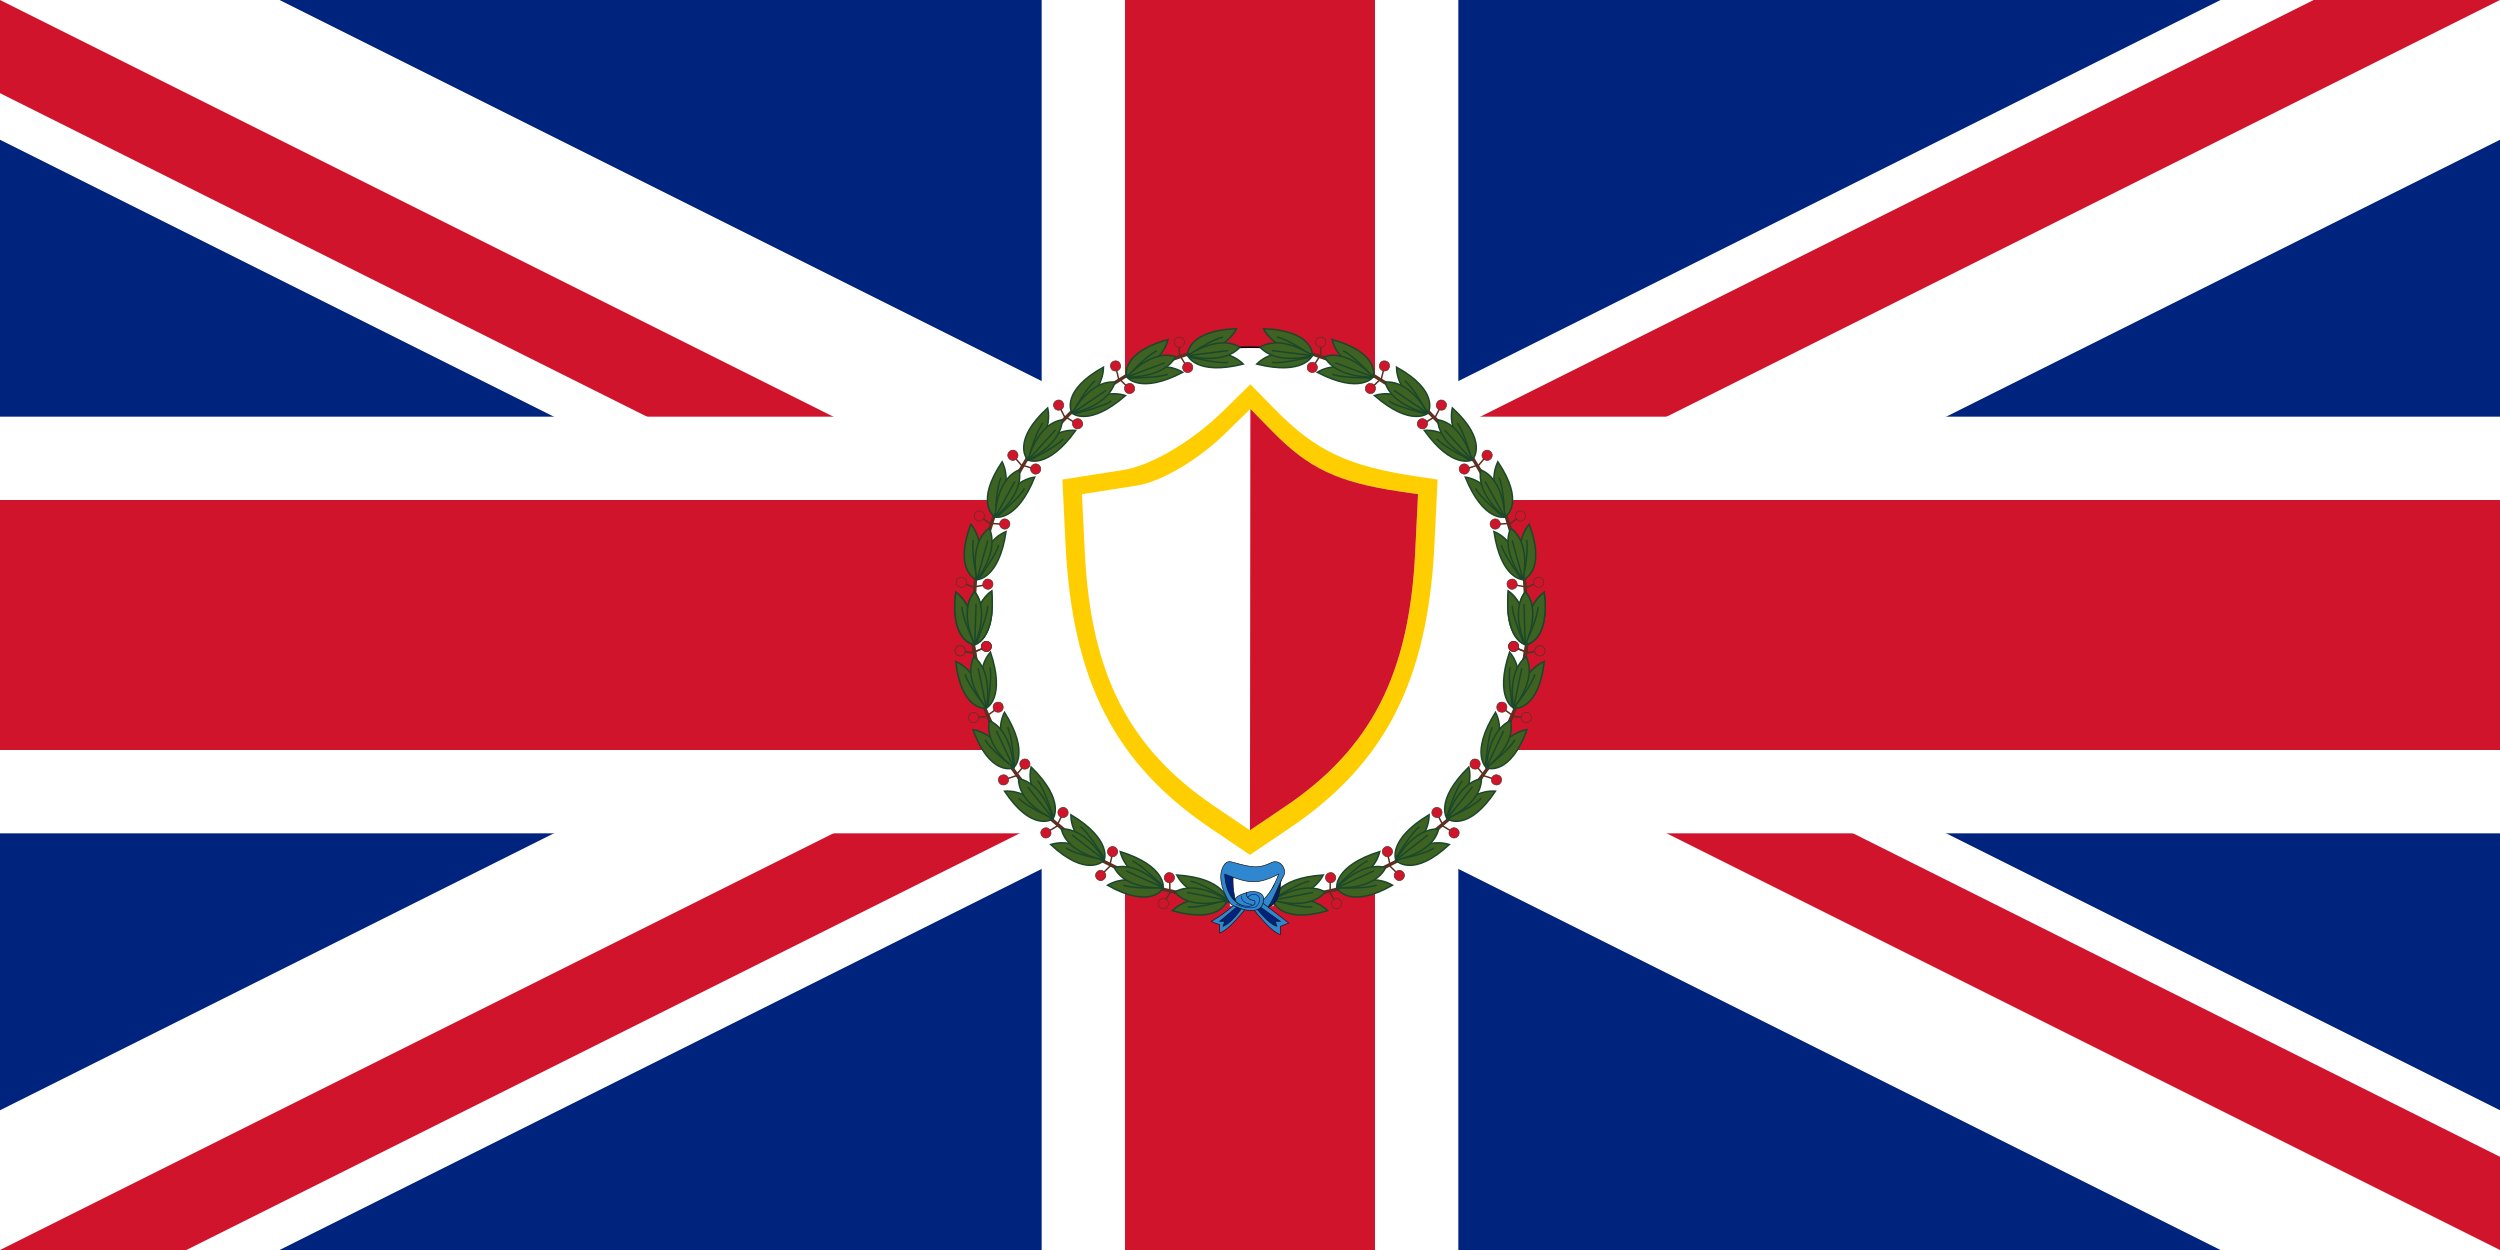 <?xml version="1.0" encoding="UTF-8" standalone="no"?>
<svg
   xmlns:dc="http://purl.org/dc/elements/1.1/"
   xmlns:cc="http://creativecommons.org/ns#"
   xmlns:rdf="http://www.w3.org/1999/02/22-rdf-syntax-ns#"
   xmlns:svg="http://www.w3.org/2000/svg"
   xmlns="http://www.w3.org/2000/svg"
   xmlns:xlink="http://www.w3.org/1999/xlink"
   xmlns:sodipodi="http://sodipodi.sourceforge.net/DTD/sodipodi-0.dtd"
   xmlns:inkscape="http://www.inkscape.org/namespaces/inkscape"
   width="1200"
   height="600"
   viewBox="0 0 1485 742.5"
   id="svg2"
   version="1.1"
   inkscape:version="0.48.2 r9819"
   sodipodi:docname="AJAX1.svg">
  <rect x="0" y="0" width="1485" height="742.5" fill="#333333" stroke="none"/>
  <sodipodi:namedview
     pagecolor="#ffffff"
     bordercolor="#666666"
     borderopacity="1"
     objecttolerance="10"
     gridtolerance="10"
     guidetolerance="10"
     inkscape:pageopacity="0"
     inkscape:pageshadow="2"
     inkscape:window-width="1280"
     inkscape:window-height="1004"
     id="namedview93"
     showgrid="false"
     fit-margin-top="0"
     fit-margin-left="0"
     fit-margin-right="0"
     fit-margin-bottom="0"
     inkscape:zoom="0.75896128"
     inkscape:cx="681.66251"
     inkscape:cy="241.98163"
     inkscape:window-x="-8"
     inkscape:window-y="-8"
     inkscape:window-maximized="1"
     inkscape:current-layer="svg2" />
  <defs
     id="defs4">
    <style
       type="text/css"
       id="style6">
 .str4 {stroke:#131516;stroke-width:0.4}
 .str5 {stroke:#00247d;stroke-width:0.4;stroke-linecap:round}
 .str2 {stroke:#5c3021;stroke-width:0.4}
 .str0 {stroke:#131516;stroke-width:0.9}
 .str3 {stroke:#1a472b;stroke-width:0.9}
 .str6 {stroke:#5c3021;stroke-width:0.9}
 .fil6 {fill:none}
 .fil7 {fill:#2e87cf}
 .fil8 {fill:#00247d}
 .fil5 {fill:#3d6221}
 .fil3 {fill:#5c3021}
 .fil4 {fill:#cf142b}
 .fil1 {fill:#f7e017}
 .fil2 {fill:white}
 </style>
    <clipPath
       id="t">
      <path
         d="m 30,15 h 30 v 15 z m 0,0 V 30 H 0 z m 0,0 H 0 V 0 z m 0,0 V 0 h 30 z"
         id="path9"
         inkscape:connector-curvature="0" />
    </clipPath>
  </defs>
  <g
     transform="scale(24.75,24.75)"
     id="g11">
    <path
       d="M 0,0 V 30 H 60 V 0 z"
       id="path13"
       inkscape:connector-curvature="0"
       style="fill:#00247d;stroke:none" />
    <path
       d="M 0,0 60,30 M 60,0 0,30"
       id="path15"
       inkscape:connector-curvature="0"
       style="stroke:#ffffff;stroke-width:6" />
    <path
       d="M 0,0 60,30 M 60,0 0,30"
       clip-path="url(#t)"
       id="path17"
       inkscape:connector-curvature="0"
       style="stroke:#cf142b;stroke-width:4" />
    <path
       d="M 30,0 V 30 M 0,15 h 60"
       id="path19"
       inkscape:connector-curvature="0"
       style="stroke:#ffffff;stroke-width:10" />
    <path
       d="M 30,0 V 30 M 0,15 h 60"
       id="path21"
       inkscape:connector-curvature="0"
       style="stroke:#cf142b;stroke-width:6" />
  </g>
  <g
     transform="translate(142.5,71.25)"
     id="g23">
    <path
       style="fill:#ffffff;stroke:#000000;stroke-opacity:1;stroke-width:0.928;stroke-miterlimit:4;stroke-dasharray:none"
       d="m 765,300 c 0,91.127 -73.873,165 -165,165 -91.127,0 -165,-73.873 -165,-165 0,-91.127 73.873,-165 165,-165 91.127,0 165,73.873 165,165 z"
       id="circle25"
       inkscape:connector-curvature="0" />
    <g
       id="3">
      <g
         id="2">
        <g
           id="list">
          <polygon
             class="fil3"
             points="631,136 631,138 657,147 658,145 "
             id="polygon30"
             style="fill:#5c3021" />
          <path
             class="fil6 str6"
             d="m 636,149 5,-8"
             id="path32"
             inkscape:connector-curvature="0"
             style="fill:none;stroke:#5c3021;stroke-width:0.9" />
          <path
             class="fil6 str6"
             d="m 642,133 0,8"
             id="path34"
             inkscape:connector-curvature="0"
             style="fill:none;stroke:#5c3021;stroke-width:0.9" />
          <circle
             class="fil4 str2"
             cx="637"
             cy="147"
             r="3"
             id="circle36"
             d="m 640,147 c 0,1.657 -1.343,3 -3,3 -1.657,0 -3,-1.343 -3,-3 0,-1.657 1.343,-3 3,-3 1.657,0 3,1.343 3,3 z"
             sodipodi:cx="637"
             sodipodi:cy="147"
             sodipodi:rx="3"
             sodipodi:ry="3"
             style="fill:#cf142b;stroke:#5c3021;stroke-width:0.4" />
          <circle
             class="fil4 str2"
             cx="642"
             cy="132"
             r="3"
             id="circle38"
             d="m 645,132 c 0,1.657 -1.343,3 -3,3 -1.657,0 -3,-1.343 -3,-3 0,-1.657 1.343,-3 3,-3 1.657,0 3,1.343 3,3 z"
             sodipodi:cx="642"
             sodipodi:cy="132"
             sodipodi:rx="3"
             sodipodi:ry="3"
             style="fill:#cf142b;stroke:#5c3021;stroke-width:0.4" />
          <path
             class="fil5 str3"
             d="m 608,124 c 29,1 29,15 29,15 0,0 -21,0 -29,-15 z"
             id="path40"
             inkscape:connector-curvature="0"
             style="fill:#3d6221;stroke:#1a472b;stroke-width:0.9" />
          <path
             class="fil6 str3"
             d="m 616,129 c 6,1 20,10 20,11"
             id="path42"
             inkscape:connector-curvature="0"
             style="fill:none;stroke:#1a472b;stroke-width:0.9" />
          <path
             class="fil5 str3"
             d="m 604,145 c 28,7 33,-5 33,-5 0,0 -21,-7 -33,5 z"
             id="path44"
             inkscape:connector-curvature="0"
             style="fill:#3d6221;stroke:#1a472b;stroke-width:0.9" />
          <path
             class="fil6 str3"
             d="m 613,144 c 6,1 21,-3 23,-3"
             id="path46"
             inkscape:connector-curvature="0"
             style="fill:none;stroke:#1a472b;stroke-width:0.9" />
          <path
             class="fil5 str3"
             d="m 637,140 c 0,0 -18,-13 -31,-5 10,11 31,5 31,5 z"
             id="path48"
             inkscape:connector-curvature="0"
             style="fill:#3d6221;stroke:#1a472b;stroke-width:0.9" />
          <path
             class="fil6 str3"
             d="m 637,140 -24,-3"
             id="path50"
             inkscape:connector-curvature="0"
             style="fill:none;stroke:#1a472b;stroke-width:0.9" />
        </g>
        <use
           xlink:href="#list"
           transform="matrix(0.972,0.233,-0.233,0.972,86.612,-131.778)"
           id="use52"
           x="0"
           y="0"
           width="1485"
           height="742.5" />
        <use
           xlink:href="#list"
           transform="matrix(0.891,0.454,-0.454,0.891,201.593,-239.696)"
           id="use54"
           x="0"
           y="0"
           width="1485"
           height="742.5" />
        <use
           xlink:href="#list"
           transform="matrix(0.76,0.649,-0.649,0.76,338.591,-317.791)"
           id="use56"
           x="0"
           y="0"
           width="1485"
           height="742.5" />
        <use
           xlink:href="#list"
           transform="matrix(0.588,0.809,-0.809,0.588,490.034,-361.746)"
           id="use58"
           x="0"
           y="0"
           width="1485"
           height="742.5" />
        <use
           xlink:href="#list"
           transform="matrix(0.383,0.924,-0.924,0.383,647.554,-369.133)"
           id="use60"
           x="0"
           y="0"
           width="1485"
           height="742.5" />
        <use
           xlink:href="#list"
           transform="matrix(0.156,0.988,-0.988,0.156,802.446,-339.543)"
           id="use62"
           x="0"
           y="0"
           width="1485"
           height="742.5" />
      </g>
      <use
         xlink:href="#2"
         transform="matrix(0.156,0.988,-0.988,0.156,802.446,-339.543)"
         id="use64"
         x="0"
         y="0"
         width="1485"
         height="742.5" />
    </g>
    <use
       xlink:href="#3"
       transform="matrix(-1,0,0,1,1200,0)"
       id="use66"
       x="0"
       y="0"
       width="1485"
       height="742.5" />
    <rect
       class="fil2"
       x="588"
       y="451"
       width="26"
       height="16"
       id="rect68"
       style="fill:#ffffff" />
    <path
       class="fil7 str4"
       d="m 594,463 c -9,9 -17,13 -17,13 -1,0 5,2 5,2 l 0,5 c 8,-3 21,-22 21,-22 l -9,2 z"
       id="path70"
       inkscape:connector-curvature="0"
       style="fill:#2e87cf;stroke:#131516;stroke-width:0.4" />
    <path
       class="fil8 str4"
       d="m 594,466 -12,10 3,0 -1,3 c 7,-3 13,-14 13,-14 l -3,1 z"
       id="path72"
       inkscape:connector-curvature="0"
       style="fill:#00247d;stroke:#131516;stroke-width:0.4" />
    <path
       class="fil8 str4"
       d="m 591,445 c -3,8 1,21 1,21 l -5,-4 -3,-15 7,-2 z"
       id="path74"
       inkscape:connector-curvature="0"
       style="fill:#00247d;stroke:#131516;stroke-width:0.4" />
    <path
       class="fil8 str4"
       d="m 608,468 c 9,0 10,-11 10,-13 0,-2 1,-6 1,-6 l -11,19 z"
       id="path76"
       inkscape:connector-curvature="0"
       style="fill:#00247d;stroke:#131516;stroke-width:0.4" />
    <path
       class="fil8 str4"
       d="m 608,468 c 6,-0.6 6,-3 6.5,-4 0.4,-1 3,-8 3,-9 0.5,-1 1.5,-6 1.5,-6 l -5,5.8 -6,14 z"
       id="path78"
       inkscape:connector-curvature="0"
       style="fill:#00247d;stroke:#131516;stroke-width:0.4" />
    <path
       class="fil7 str4"
       d="m 585,442 c -6,8 1,20 3,23 2,3 8,3 8,3 0,0 11,2 14,0 3,-2 7,-14 10,-19 2,-4 -2,-10 -7,-8 -8,4 -12,3 -23,0 -3,-1 -4,0 -5,1 z m 14,25 c -12,0 -14,-15 -14,-19 15,6 20,6 32,0 0,0 -6,19 -18,19 z"
       id="path80"
       inkscape:connector-curvature="0"
       style="fill:#2e87cf;stroke:#131516;stroke-width:0.4" />
    <path
       class="fil7 str4"
       d="m 606,464 17,13 -5,2 0,5 c -8,-3 -21,-22 -21,-22 l 9,2 z"
       id="path82"
       inkscape:connector-curvature="0"
       style="fill:#2e87cf;stroke:#131516;stroke-width:0.4" />
    <path
       class="fil8 str4"
       d="m 604,466 14,10 -3,0 1,3 c -5,-1 -14,-13 -14,-13 l 2,0 z"
       id="path84"
       inkscape:connector-curvature="0"
       style="fill:#00247d;stroke:#131516;stroke-width:0.4" />
    <path
       class="fil7 str4"
       d="m 591,467 c 8,4 14,3 16,0 1,-2 2,-5 0,-7 -2,-2 -7,-2 -9,-1 -4,2 5,7 4,7"
       id="path86"
       inkscape:connector-curvature="0"
       style="fill:#2e87cf;stroke:#131516;stroke-width:0.4" />
    <path
       class="fil6 str5"
       d="m 592,466 c 7,3 11,2 12,1 2,-2 3,-7 -2,-7 -3,0 -6,5 -6,5"
       id="path88"
       inkscape:connector-curvature="0"
       style="fill:none;stroke:#00247d;stroke-width:0.4;stroke-linecap:round" />
    <path
       class="fil7 str4"
       d="m 598,459 c 0,0 -1,2 2,4 2,1 3,0 3,2 0,2 -5,3 -9,1 -8,-4 4,-7 4,-7 z"
       id="path90"
       inkscape:connector-curvature="0"
       style="fill:#2e87cf;stroke:#131516;stroke-width:0.4" />
    <path
       id="path1808"
       class="fil6 str5"
       d="m 601,466 c -7,-1 -6,-5 -6,-5"
       inkscape:connector-curvature="0"
       style="fill:none;stroke:#00247d;stroke-width:0.4;stroke-linecap:round" />
  </g>
  <path
     id="path2465"
     d="M 719.03,491.943 C 662.072,453.449 636.874,404.117 632.935,323.387 l -1.88,-38.518 12.843,-2.042 c 7.064,-1.123 17.521,-2.755 23.238,-3.625 16.304,-2.483 40.855,-16.906 58.992,-34.657 l 16.613,-16.259 14.722,15.018 c 23.944,24.426 43.281,33.591 83.638,39.641 l 12.843,1.925 -1.88,38.518 c -3.94,80.748 -29.178,130.139 -86.137,168.575 l -23.453,15.826 -23.445,-15.845 z"
     style="fill:#ffce00;fill-opacity:1;stroke:none"
     inkscape:connector-curvature="0" />
  <path
     style="fill:#ffffff;fill-opacity:1;stroke:none"
     d="M 721.483,478.996 C 670.475,444.524 647.91,400.347 644.383,328.052 l -1.683,-34.493 11.501,-1.829 c 6.326,-1.006 15.69,-2.467 20.81,-3.247 14.601,-2.224 36.586,-15.14 52.829,-31.036 l 14.877,-14.56 13.184,13.449 c 21.442,21.874 38.759,30.081 74.899,35.499 l 11.501,1.724 -1.683,34.493 c -3.528,72.311 -26.129,116.542 -77.137,150.962 l -21.003,14.172 -20.996,-14.189 z"
     id="path2457"
     inkscape:connector-curvature="0" />
  <path
     style="fill:#cf142b;fill-opacity:1;stroke:none"
     d="m 742.717,242.887 13.184,13.449 c 21.442,21.874 38.759,30.081 74.899,35.499 l 11.501,1.724 -1.683,34.493 c -3.528,72.311 -26.129,116.542 -77.137,150.962 l -21.003,14.172 0.239,-250.299 z"
     id="path2459"
     sodipodi:nodetypes="cccccccc"
     inkscape:connector-curvature="0" />
</svg>
